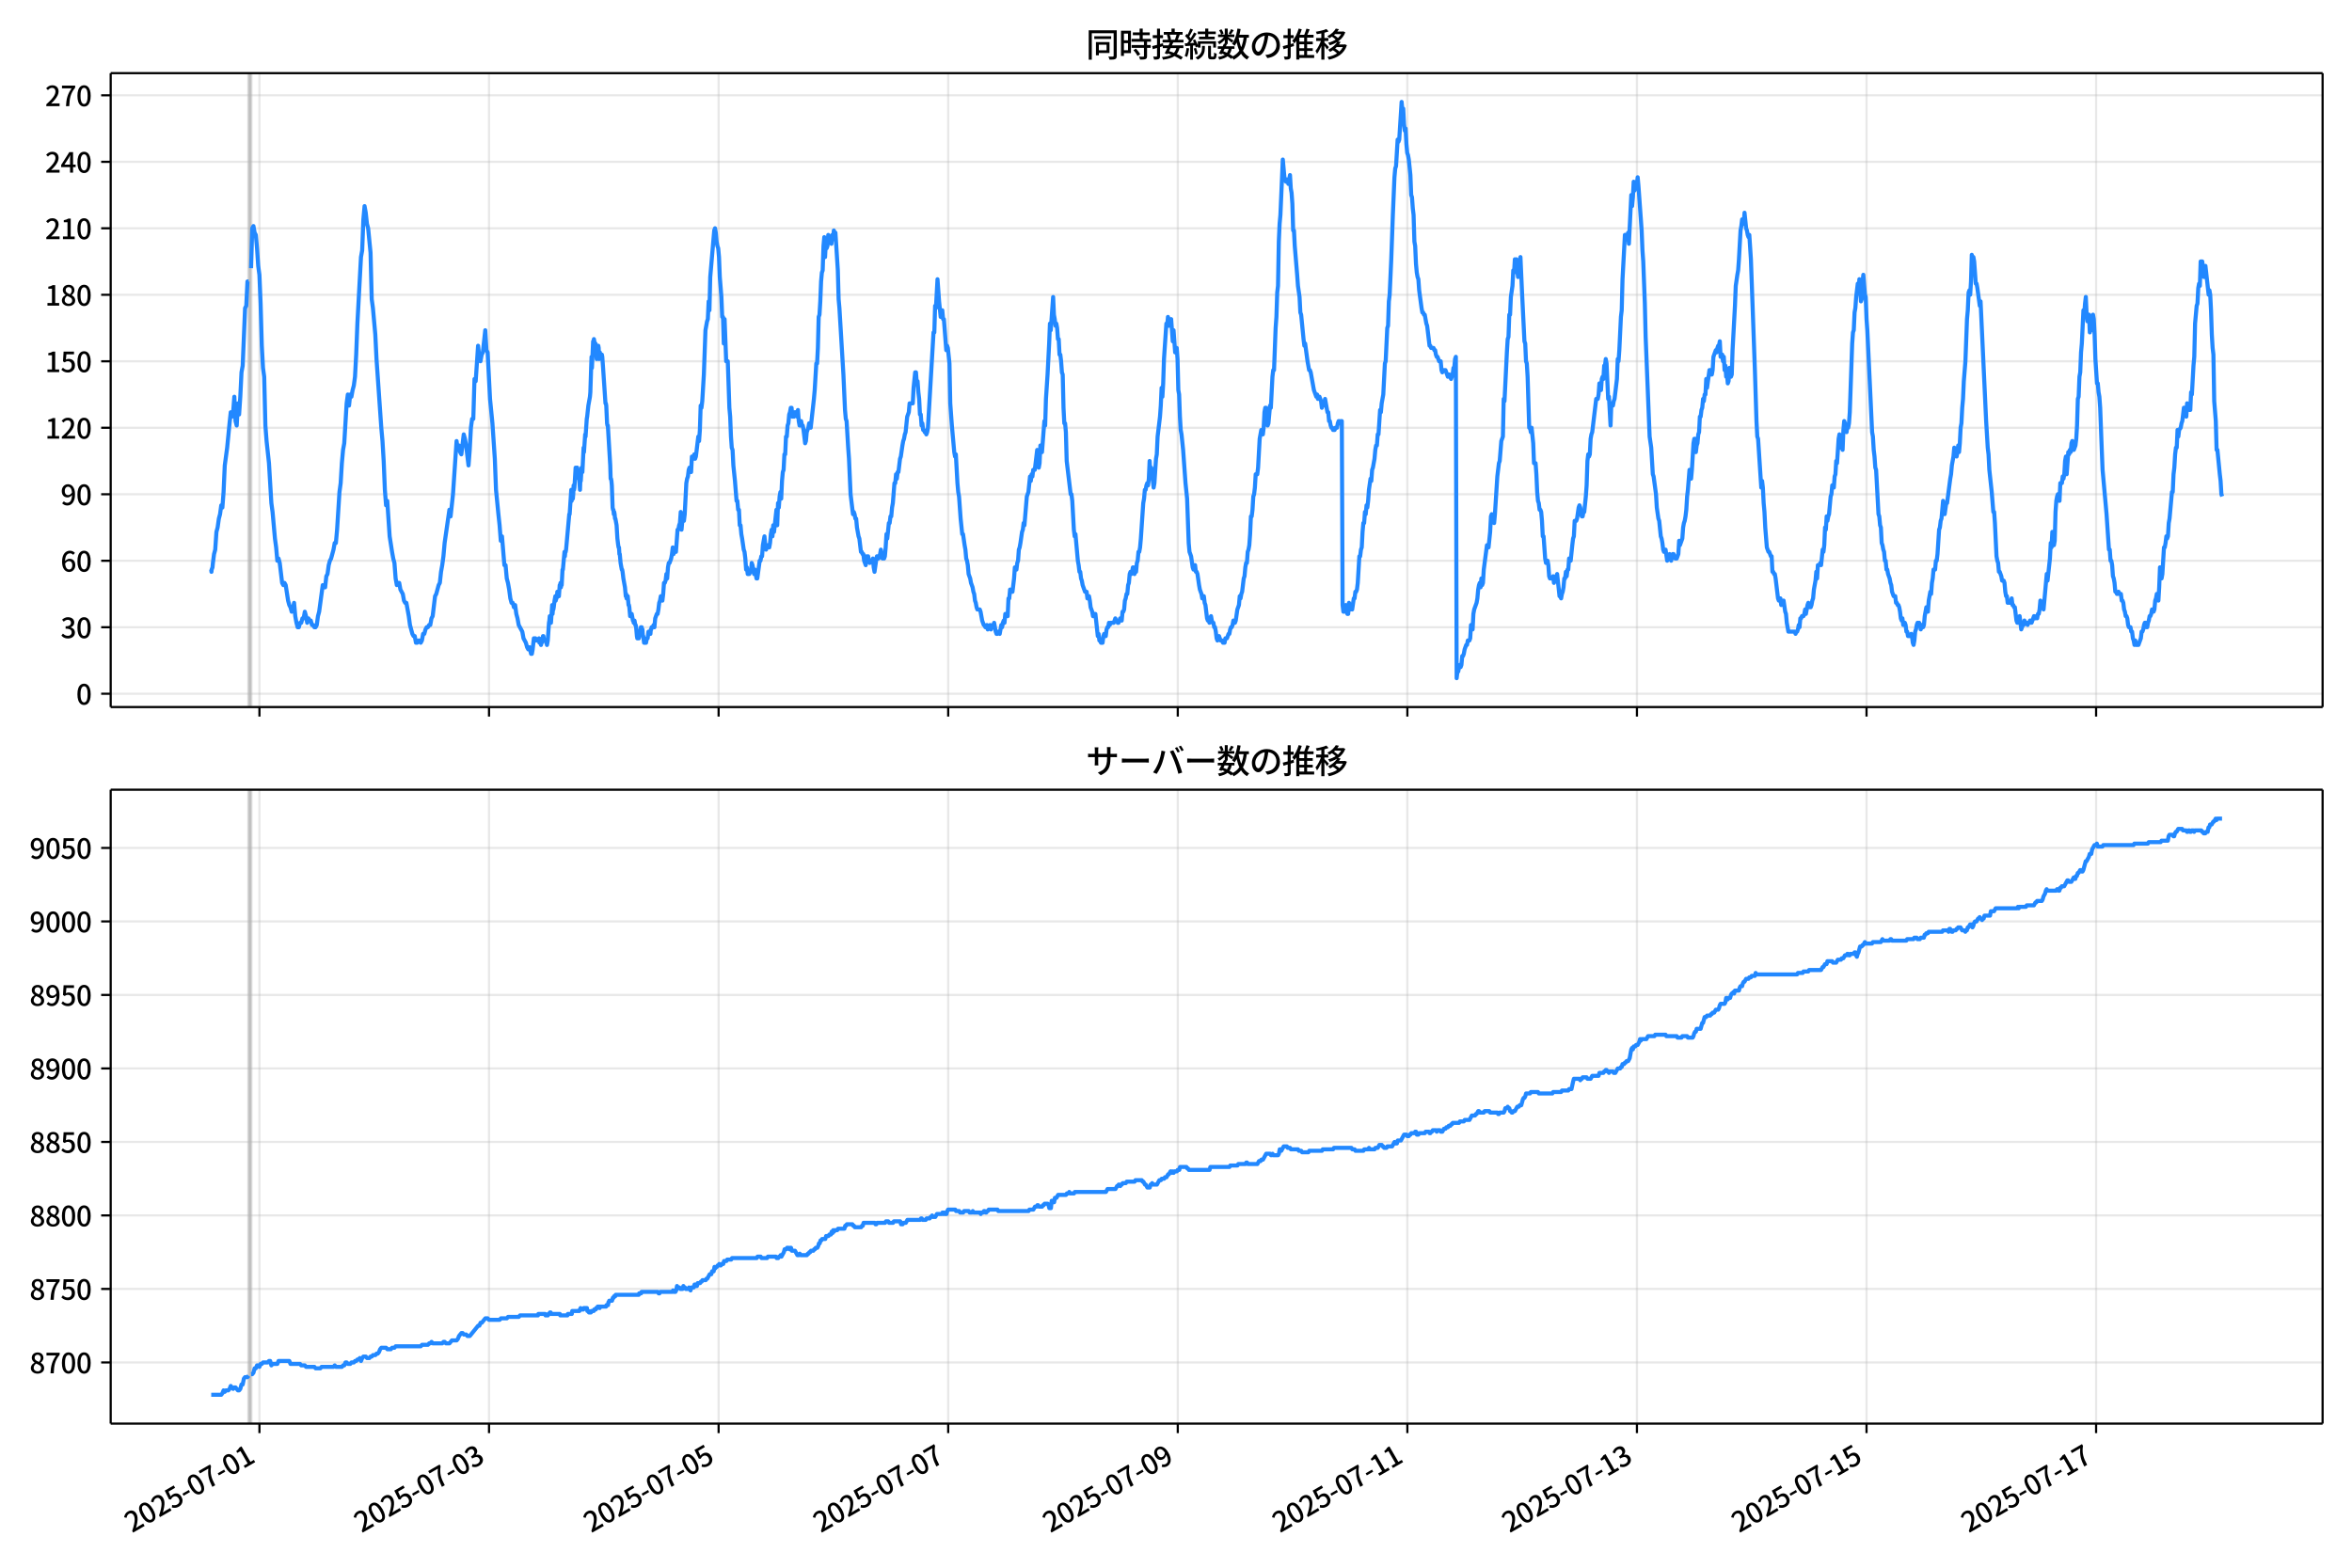 <!DOCTYPE svg  PUBLIC '-//W3C//DTD SVG 1.1//EN'  'http://www.w3.org/Graphics/SVG/1.1/DTD/svg11.dtd'>
<svg version="1.1" viewBox="0 0 864 576" xmlns="http://www.w3.org/2000/svg" xmlns:xlink="http://www.w3.org/1999/xlink">
 <defs>
  <style type="text/css">*{stroke-linejoin: round; stroke-linecap: butt}</style>
 </defs>
 <g id="aa">
  <g id="ab">
   <path d="m0 576h864v-576h-864z" fill="#fff"/>
  </g>
  <g id="ac">
   <g id="ad">
    <path d="m40.66 259.78h812.54v-232.9h-812.54z" fill="#fff"/>
   </g>
   <g id="ae">
    <path d="m91.353 259.78h.879v-232.9h-.879z" clip-path="url(#c)" fill="#808080" opacity=".3" stroke="#808080"/>
   </g>
   <g id="af">
    <g id="ag">
     <g id="ah">
      <path d="m95.306 259.78v-232.9" clip-path="url(#c)" fill="none" stroke="#b0b0b0" stroke-linecap="square" stroke-opacity=".3" stroke-width=".8"/>
     </g>
     <g id="ai">
      <defs>
       <path id="e" d="m0 0v3.5" stroke="#000" stroke-width=".8"/>
      </defs>
      <use x="95.306" y="259.778" stroke="#000000" stroke-width=".8" xlink:href="#e"/>
     </g>
    </g>
    <g id="aj">
     <g id="ak">
      <path d="m179.64 259.78v-232.9" clip-path="url(#c)" fill="none" stroke="#b0b0b0" stroke-linecap="square" stroke-opacity=".3" stroke-width=".8"/>
     </g>
     <g id="al">
      <use x="179.642" y="259.778" stroke="#000000" stroke-width=".8" xlink:href="#e"/>
     </g>
    </g>
    <g id="am">
     <g id="an">
      <path d="m263.98 259.78v-232.9" clip-path="url(#c)" fill="none" stroke="#b0b0b0" stroke-linecap="square" stroke-opacity=".3" stroke-width=".8"/>
     </g>
     <g id="ao">
      <use x="263.979" y="259.778" stroke="#000000" stroke-width=".8" xlink:href="#e"/>
     </g>
    </g>
    <g id="ap">
     <g id="aq">
      <path d="m348.32 259.78v-232.9" clip-path="url(#c)" fill="none" stroke="#b0b0b0" stroke-linecap="square" stroke-opacity=".3" stroke-width=".8"/>
     </g>
     <g id="ar">
      <use x="348.316" y="259.778" stroke="#000000" stroke-width=".8" xlink:href="#e"/>
     </g>
    </g>
    <g id="as">
     <g id="at">
      <path d="m432.65 259.78v-232.9" clip-path="url(#c)" fill="none" stroke="#b0b0b0" stroke-linecap="square" stroke-opacity=".3" stroke-width=".8"/>
     </g>
     <g id="au">
      <use x="432.652" y="259.778" stroke="#000000" stroke-width=".8" xlink:href="#e"/>
     </g>
    </g>
    <g id="av">
     <g id="aw">
      <path d="m516.99 259.78v-232.9" clip-path="url(#c)" fill="none" stroke="#b0b0b0" stroke-linecap="square" stroke-opacity=".3" stroke-width=".8"/>
     </g>
     <g id="ax">
      <use x="516.989" y="259.778" stroke="#000000" stroke-width=".8" xlink:href="#e"/>
     </g>
    </g>
    <g id="ay">
     <g id="az">
      <path d="m601.33 259.78v-232.9" clip-path="url(#c)" fill="none" stroke="#b0b0b0" stroke-linecap="square" stroke-opacity=".3" stroke-width=".8"/>
     </g>
     <g id="ba">
      <use x="601.325" y="259.778" stroke="#000000" stroke-width=".8" xlink:href="#e"/>
     </g>
    </g>
    <g id="bb">
     <g id="bc">
      <path d="m685.66 259.78v-232.9" clip-path="url(#c)" fill="none" stroke="#b0b0b0" stroke-linecap="square" stroke-opacity=".3" stroke-width=".8"/>
     </g>
     <g id="bd">
      <use x="685.662" y="259.778" stroke="#000000" stroke-width=".8" xlink:href="#e"/>
     </g>
    </g>
    <g id="be">
     <g id="bf">
      <path d="m770 259.78v-232.9" clip-path="url(#c)" fill="none" stroke="#b0b0b0" stroke-linecap="square" stroke-opacity=".3" stroke-width=".8"/>
     </g>
     <g id="bg">
      <use x="769.998" y="259.778" stroke="#000000" stroke-width=".8" xlink:href="#e"/>
     </g>
    </g>
   </g>
   <g id="bh">
    <g id="bi">
     <g id="bj">
      <path d="m40.66 254.89h812.54" clip-path="url(#c)" fill="none" stroke="#b0b0b0" stroke-linecap="square" stroke-opacity=".3" stroke-width=".8"/>
     </g>
     <g id="bk">
      <defs>
       <path id="f" d="m0 0h-3.5" stroke="#000" stroke-width=".8"/>
      </defs>
      <use x="40.66" y="254.892" stroke="#000000" stroke-width=".8" xlink:href="#f"/>
     </g>
     <g id="bl">
      <!-- 0 -->
      <g transform="translate(27.96 258.88) scale(.1 -.1)">
       <defs>
        <path id="a" transform="scale(.016)" d="m1830-90q-460 0-806 275-346 276-535 823-188 547-188 1366 0 820 188 1357 189 538 535 803 346 266 806 266 461 0 800-269 340-269 528-803 189-534 189-1354 0-819-189-1366-188-547-528-823-339-275-800-275zm0 589q237 0 422 185 186 186 288 599 103 413 103 1091 0 679-103 1082-102 403-288 582-185 180-422 180-236 0-422-180-186-179-292-582-105-403-105-1082 0-678 105-1091 106-413 292-599 186-185 422-185z"/>
       </defs>
       <use xlink:href="#a"/>
      </g>
     </g>
    </g>
    <g id="bm">
     <g id="bn">
      <path d="m40.66 230.46h812.54" clip-path="url(#c)" fill="none" stroke="#b0b0b0" stroke-linecap="square" stroke-opacity=".3" stroke-width=".8"/>
     </g>
     <g id="bo">
      <use x="40.66" y="230.462" stroke="#000000" stroke-width=".8" xlink:href="#f"/>
     </g>
     <g id="bp">
      <!-- 30 -->
      <g transform="translate(22.26 234.45) scale(.1 -.1)">
       <defs>
        <path id="m" transform="scale(.016)" d="m1715-90q-371 0-656 90t-503 240q-217 150-377 323l359 474q211-205 479-359 269-153 634-153 269 0 467 92 199 93 311 266t112 423q0 256-125 451t-429 300q-304 106-835 106v551q467 0 732 105 266 106 384 291 119 186 119 423 0 307-192 489-192 183-531 183-269 0-503-119-233-118-438-316l-384 460q282 256 614 413 333 157 737 157 422 0 748-144 327-144 512-413 186-269 186-659 0-403-221-685-221-281-592-422v-26q269-70 490-227t349-400 128-557q0-422-215-726-214-304-573-468-358-163-787-163z"/>
       </defs>
       <use xlink:href="#m"/>
       <use transform="translate(57)" xlink:href="#a"/>
      </g>
     </g>
    </g>
    <g id="bq">
     <g id="br">
      <path d="m40.66 206.03h812.54" clip-path="url(#c)" fill="none" stroke="#b0b0b0" stroke-linecap="square" stroke-opacity=".3" stroke-width=".8"/>
     </g>
     <g id="bs">
      <use x="40.66" y="206.032" stroke="#000000" stroke-width=".8" xlink:href="#f"/>
     </g>
     <g id="bt">
      <!-- 60 -->
      <g transform="translate(22.26 210.02) scale(.1 -.1)">
       <defs>
        <path id="w" transform="scale(.016)" d="m1971-90q-339 0-634 144-294 144-518 435-224 292-352 733-128 442-128 1044 0 678 147 1161 148 483 397 784 250 301 570 445t665 144q397 0 688-147 292-147 490-359l-403-448q-128 154-327 253-198 99-409 99-307 0-567-182-259-182-413-605-153-422-153-1145 0-608 115-1002t326-589q212-195 493-195 212 0 375 121 163 122 259 343t96 522q0 300-90 511-89 212-259 320-169 109-419 109-211 0-451-134t-458-461l-25 538q134 192 313 323t374 201q196 71 375 71 397 0 694-163 298-163 467-490 170-326 170-825 0-468-195-817-195-348-512-544-317-195-701-195z"/>
       </defs>
       <use xlink:href="#w"/>
       <use transform="translate(57)" xlink:href="#a"/>
      </g>
     </g>
    </g>
    <g id="bu">
     <g id="bv">
      <path d="m40.66 181.6h812.54" clip-path="url(#c)" fill="none" stroke="#b0b0b0" stroke-linecap="square" stroke-opacity=".3" stroke-width=".8"/>
     </g>
     <g id="bw">
      <use x="40.66" y="181.602" stroke="#000000" stroke-width=".8" xlink:href="#f"/>
     </g>
     <g id="bx">
      <!-- 90 -->
      <g transform="translate(22.26 185.59) scale(.1 -.1)">
       <defs>
        <path id="l" transform="scale(.016)" d="m1562-90q-410 0-708 150-297 151-502 356l403 461q141-160 346-256t422-96q224 0 425 102 202 103 352 333 151 230 237 614 87 384 87 941 0 589-115 970t-323 563-496 182q-205 0-372-118-166-118-262-336t-96-525q0-301 86-512 87-211 259-323 173-112 417-112 224 0 460 141 237 141 448 461l32-544q-134-180-313-314t-371-208-384-74q-391 0-689 166-297 167-467 496-169 330-169 823 0 467 195 816t515 541 698 192q339 0 636-138 298-137 519-419 221-281 349-710t128-1018q0-691-141-1187t-391-807q-249-310-563-461-313-150-652-150z"/>
       </defs>
       <use xlink:href="#l"/>
       <use transform="translate(57)" xlink:href="#a"/>
      </g>
     </g>
    </g>
    <g id="by">
     <g id="bz">
      <path d="m40.66 157.17h812.54" clip-path="url(#c)" fill="none" stroke="#b0b0b0" stroke-linecap="square" stroke-opacity=".3" stroke-width=".8"/>
     </g>
     <g id="ca">
      <use x="40.66" y="157.172" stroke="#000000" stroke-width=".8" xlink:href="#f"/>
     </g>
     <g id="cb">
      <!-- 120 -->
      <g transform="translate(16.56 161.16) scale(.1 -.1)">
       <defs>
        <path id="j" transform="scale(.016)" d="m544 0v608h1037v3277h-845v467q333 58 579 147 247 90 451 218h557v-4109h915v-608h-2694z"/>
        <path id="b" transform="scale(.016)" d="m282 0v429q697 621 1164 1136 468 515 701 956 234 442 234 826 0 256-87 451-86 196-262 301-176 106-445 106-275 0-506-151-230-150-422-368l-416 410q301 333 637 518 336 186 803 186 429 0 749-176t496-493 176-745q0-455-224-919t-615-935q-390-470-889-950 186 20 394 36t374 16h1184v-634h-3046z"/>
       </defs>
       <use xlink:href="#j"/>
       <use transform="translate(57)" xlink:href="#b"/>
       <use transform="translate(114)" xlink:href="#a"/>
      </g>
     </g>
    </g>
    <g id="cc">
     <g id="cd">
      <path d="m40.66 132.74h812.54" clip-path="url(#c)" fill="none" stroke="#b0b0b0" stroke-linecap="square" stroke-opacity=".3" stroke-width=".8"/>
     </g>
     <g id="ce">
      <use x="40.66" y="132.743" stroke="#000000" stroke-width=".8" xlink:href="#f"/>
     </g>
     <g id="cf">
      <!-- 150 -->
      <g transform="translate(16.56 136.73) scale(.1 -.1)">
       <defs>
        <path id="h" transform="scale(.016)" d="m1715-90q-365 0-653 90t-506 237q-217 147-383 307l352 480q134-134 294-246t361-183q202-70 452-70 262 0 473 118 212 119 333 346 122 227 122 541 0 460-247 716-246 256-649 256-224 0-384-64t-365-198l-365 237 141 2240h2387v-627h-1747l-109-1204q154 77 307 118 154 42 340 42 397 0 723-160t518-490q192-329 192-847 0-519-224-887t-586-560q-361-192-777-192z"/>
       </defs>
       <use xlink:href="#j"/>
       <use transform="translate(57)" xlink:href="#h"/>
       <use transform="translate(114)" xlink:href="#a"/>
      </g>
     </g>
    </g>
    <g id="cg">
     <g id="ch">
      <path d="m40.66 108.31h812.54" clip-path="url(#c)" fill="none" stroke="#b0b0b0" stroke-linecap="square" stroke-opacity=".3" stroke-width=".8"/>
     </g>
     <g id="ci">
      <use x="40.66" y="108.313" stroke="#000000" stroke-width=".8" xlink:href="#f"/>
     </g>
     <g id="cj">
      <!-- 180 -->
      <g transform="translate(16.56 112.3) scale(.1 -.1)">
       <defs>
        <path id="k" transform="scale(.016)" d="m1830-90q-441 0-787 163-345 164-547 448-202 285-202 650 0 314 122 557t314 419 403 291v32q-256 186-442 458-185 272-185 643 0 365 176 640t480 425q304 151 694 151 410 0 704-160t457-439q164-278 164-649 0-237-96-448t-234-381q-137-169-291-278v-32q218-115 397-285 179-169 288-406t109-557q0-346-189-628-189-281-532-448-342-166-803-166zm314 2708q205 198 310 419 106 221 106 464 0 211-83 384t-247 272q-163 99-393 99-288 0-480-183-192-182-192-502 0-256 134-429 135-172 359-294t486-230zm-294-2170q236 0 418 89 183 90 285 253 103 164 103 388 0 211-90 367-89 157-246 272-157 116-368 215t-454 195q-244-173-398-426-153-252-153-553 0-237 118-416 119-179 324-282 205-102 461-102z"/>
       </defs>
       <use xlink:href="#j"/>
       <use transform="translate(57)" xlink:href="#k"/>
       <use transform="translate(114)" xlink:href="#a"/>
      </g>
     </g>
    </g>
    <g id="ck">
     <g id="cl">
      <path d="m40.66 83.883h812.54" clip-path="url(#c)" fill="none" stroke="#b0b0b0" stroke-linecap="square" stroke-opacity=".3" stroke-width=".8"/>
     </g>
     <g id="cm">
      <use x="40.66" y="83.883" stroke="#000000" stroke-width=".8" xlink:href="#f"/>
     </g>
     <g id="cn">
      <!-- 210 -->
      <g transform="translate(16.56 87.868) scale(.1 -.1)">
       <use xlink:href="#b"/>
       <use transform="translate(57)" xlink:href="#j"/>
       <use transform="translate(114)" xlink:href="#a"/>
      </g>
     </g>
    </g>
    <g id="co">
     <g id="cp">
      <path d="m40.66 59.453h812.54" clip-path="url(#c)" fill="none" stroke="#b0b0b0" stroke-linecap="square" stroke-opacity=".3" stroke-width=".8"/>
     </g>
     <g id="cq">
      <use x="40.66" y="59.453" stroke="#000000" stroke-width=".8" xlink:href="#f"/>
     </g>
     <g id="cr">
      <!-- 240 -->
      <g transform="translate(16.56 63.438) scale(.1 -.1)">
       <defs>
        <path id="x" transform="scale(.016)" d="m2170 0v3072q0 192 12 457 13 266 20 458h-26q-90-179-183-365-92-185-195-364l-921-1415h2579v-576h-3328v493l1875 2957h858v-4717h-691z"/>
       </defs>
       <use xlink:href="#b"/>
       <use transform="translate(57)" xlink:href="#x"/>
       <use transform="translate(114)" xlink:href="#a"/>
      </g>
     </g>
    </g>
    <g id="cs">
     <g id="ct">
      <path d="m40.66 35.023h812.54" clip-path="url(#c)" fill="none" stroke="#b0b0b0" stroke-linecap="square" stroke-opacity=".3" stroke-width=".8"/>
     </g>
     <g id="cu">
      <use x="40.66" y="35.023" stroke="#000000" stroke-width=".8" xlink:href="#f"/>
     </g>
     <g id="cv">
      <!-- 270 -->
      <g transform="translate(16.56 39.008) scale(.1 -.1)">
       <defs>
        <path id="i" transform="scale(.016)" d="m1235 0q32 646 109 1187t224 1024 384 941 576 938h-2208v627h3027v-455q-409-512-665-989-256-476-397-969t-205-1053-90-1251h-755z"/>
       </defs>
       <use xlink:href="#b"/>
       <use transform="translate(57)" xlink:href="#i"/>
       <use transform="translate(114)" xlink:href="#a"/>
      </g>
     </g>
    </g>
   </g>
   <g id="cw">
    <path d="m77.594 209.29.083.814.074-.814.305-.814.155-1.629.414-3.257.438-1.629.441-6.515.438-1.629.455-3.257.437-1.629.44-3.257.414.814.439-5.7.439-9.772.879-6.515.879-8.958.439-4.072.439 1.629.439-1.629.439-5.7.439 8.958.439 1.629.439-8.143.439 4.072.439-6.515.439-8.958.439-2.443.879-21.173.439-.814.439-8.958h.439m.879-4.886.439-14.658.439-.814.439 2.443.439.814.439 4.886.439 6.515.439 3.257.439 10.586.439 15.472.439 8.143.439 3.257.439 17.915.439 5.7.879 8.143.879 14.658.439 3.257.879 9.772.439 3.257.439 4.886.439-.814.439 1.629.879 7.329.439.814.439-.814.439.814.879 5.7.439 1.629.439.814.439 1.629.439-.814.439-2.443.439 4.886.439 2.443.439 1.629h.439l.439-1.629h.439l.439-1.629h.439l.439-2.443.439 1.629.439 2.443.439-1.629.439.814h.439l.439 1.629h.439l.439.814h.439l.439-.814.439-3.257.439-1.629 1.318-9.772.439.814h.439l.439-4.072.439-.814.439-3.257.439-1.629.439-.814.879-3.257.439-2.443h.439l.439-4.886.879-13.844.439-3.257.439-7.329.439-4.886.439-2.443.879-14.658.439-3.257.439 4.072.439-4.072.439.814.439-2.443.439-1.629.439-3.257.439-8.143.439-11.401 1.318-24.43.439-2.443.439-11.401.439-4.886.439 2.443.439 4.072.439 1.629.879 8.958.439 17.101.439 3.257.879 9.772.439 8.958 1.757 25.244.439 4.886.439 7.329.439 10.586.439 5.7.439-1.629.879 13.029.879 5.7.439 2.443.439 1.629.439 5.7.439 2.443.439-.814h.439l.439 2.443.879 1.629.439 2.443.439.814h.439l.879 4.886.439 3.257.879 3.257.439.814h.439l.439 2.443h.439l.439-.814h.439l.439.814.439-.814.439-2.443h.439l.439-1.629.439-.814h.439l.439-.814h.439l.439-2.443.439-.814.879-7.329.439-.814.879-3.257.439-.814.439-4.072.439-2.443.439-3.257.439-4.886 1.757-12.215.439 2.443.879-8.143 1.318-19.544.439 3.257.439-1.629.439 2.443.439.814.879-7.329.439 1.629.439 2.443.879 7.329.439-5.7.439-8.143.439-3.257h.439l.439-14.658.439.814.879-13.029.439 4.072.439 1.629.439-2.443.439-.814.879-8.143.439 7.329.439.814.879 17.101.879 8.958.879 13.029.439 11.401.879 8.958.439 4.072.439 5.7.439-1.629.879 10.586h.439l.439 4.886.439 1.629.439 2.443.439 3.257.439 1.629h.439l.439 1.629.439-.814.439 3.257.439 1.629.439 2.443 1.318 2.443.439 2.443.879 1.629.439 1.629.439.814.439-.814.586 2.443h.293l.293-1.629.439-4.072h.293l.146.814.146-.814.146.814h1.025l.146-.814.146 1.629h.146l.146-.814.293 1.629.146-.814h.146l.146-1.629.146.814.146-1.629h.146l.293 1.629h.586l.146.814h.146l.146.814.293-1.629.439-6.515.146-.814.146-1.629h.293l.146 2.443.439-6.515.146 3.257.146-1.629h.146l.146-.814.293-2.443.293-1.629.146 1.629.146-.814h.146l.146-.814.146-1.629h.293l.146 1.629h.146l.293-4.072h.146l.146-.814.146 1.629.146-1.629.146.814.293-5.7h.146l.586-6.515.146 1.629.146-1.629h.146l.146-.814 1.171-13.029h.146l.586-8.958.146 4.072.146-2.443h.146l.146 1.629.146-1.629.146-3.257.146 1.629.146-.814.439-7.329.293 1.629.146-1.629h.146l.146.814.146 2.443h.146l.146.814h.146l.293 4.072.146-4.072.146.814.293-4.886.293 1.629.439-8.958.146 1.629.439-6.515.146.814.439-6.515.146-.814.439-4.072.586-3.257.146-1.629.293-8.958.146-4.072.146 4.072.439-9.772.146.814.146-1.629.439 2.443.146-.814.439 5.7.146-4.886.293 2.443.146-2.443.146.814.146 4.072.293-2.443.146.814h.586l.146.814.293 4.072.879 13.029h.146l.146.814.293 6.515.146.814h.146l.879 14.658.146 4.886h.146l.146.814.146 1.629.293 8.143.146.814h.146l.146 1.629.146-.814.146.814.146 1.629h.146l.439 2.443.293 4.886.293 2.443.146.814h.146l.146 2.443h.146l.293 3.257.439 2.443h.146l.146.814.293 2.443.586 3.257.293 3.257.146-.814.146 1.629.146-.814h.293l.293 3.257h.146l.146.814.293 3.257h.293l.146-.814h.146l.439 2.443h.146l.146.814.146-.814h.146l.293 1.629h.146l.146.814.293 3.257.146.814h.293l.146-.814.146.814.293-2.443h.146l.293-1.629.146.814.146-.814.146.814h.146l.146 2.443h.146l.293 2.443h.732l.293-1.629h.293l.293-2.443h.293l.146.814h.293l.146-1.629h.146l.146-.814h.439l.293-.814.293.814.293-3.257.586-1.629h.293l.293-1.629.293-2.443.293-.814.293-1.629.586 1.629.293-2.443.293-4.072h.293l.293-.814.293-2.443.293 1.629.293-4.072.293-1.629h.293l.586-1.629.293-1.629.293-2.443.293 2.443.293-1.629.293.814h.293l.586-8.143h.293l.293-1.629.293-.814.293-4.072.293 6.515.293-3.257h.586l.293-2.443.586-11.401.293-1.629.293-.814.293-2.443.293-.814.586 1.629.293-5.7.293.814h.293l.293-1.629.293 1.629.293-.814.879-7.329.293 1.629.293-4.072.293-8.958.293.814.293-2.443.586-9.772.586-16.287.586-3.257.293-.814.293-6.515.293 3.257.293-12.215 1.464-17.101.293-.814.293 1.629.293 3.257.293 1.629.293.814.293 3.257.293 7.329.586 7.329.293 7.329h.293l.293 9.772.293-8.958.586 15.472h.586l.586 17.101.293 3.257.293 7.329.293 4.072.293.814.293 5.7.586 5.7.586 7.329h.293l.293 3.257h.293l.293 5.7h.293l.293 3.257.293 1.629.586 4.072.293.814.293 2.443.293 4.072.293-.814.293 2.443h.586l.293-.814h.293l.293-3.257.293.814.586 3.257.293-1.629.586 3.257h.293l.879-6.515h.293l.293-1.629h.293l.293-4.072.586-3.257.293 3.257.293 1.629.586-1.629h.293l.293.814.293-1.629.293-3.257.293-1.629.293 2.443.293-4.072.293 2.443.879-8.143.293 5.7.293-8.143.293 1.629.293-4.072.293-1.629.293 2.443.293-6.515.293-3.257.293-.814.293-5.7h.293l.293-6.515h.293l.293-4.072.293-.814.293-3.257.293-.814.293-1.629h.293l.293 3.257.293-1.629.293 1.629.293-1.629h.586l.293 1.629.293-2.443.293 4.072.293 1.629h.293l.293-1.629.293 1.629h.293l.293 1.629.586 4.886.293-.814.293-3.257.586-1.629.293-1.629.586 1.629 1.171-10.586.293-3.257.586-9.772h.293l.293-5.7.293-11.401.293-.814.293-4.886.293-7.329.293-3.257.293-.814.293-8.958.293-3.257.293 7.329.293-5.7.293 2.443.293-.814.293-4.072.293 2.443.586-1.629.293 2.443.293-3.257.293 1.629.293-3.257.293.814h.293l.879 13.844.293 10.586.293 3.257 1.464 24.43.586 13.029.293 3.257.293.814.586 9.772.293 4.072.586 13.029.879 7.329.293-.814.293.814.293 1.629h.293l.293 3.257.586 3.257.293.814.586 4.886h.293l.293.814h.293l.293 2.443.586 1.629.293-3.257.293.814.293-.814.293 1.629.293.814.293-.814h.586l.293-.814.293 3.257.293 1.629.586-4.072.293-1.629h.293l.293.814.586-1.629.293-1.629.586 3.257.293-1.629.293 1.629.293-.814.293-3.257.293-4.886.293 1.629.586-5.7h.293l.293-2.443h.293l.293-3.257.293-1.629.586-7.329h.293l.293-3.257.293 1.629.293-2.443h.293l.586-4.886.293-.814.586-4.072.293-1.629.293-.814.293-1.629.293-.814.586-5.7.586-1.629.293-3.257h1.171l.293-5.7.586-5.7h.293l.293 4.072.293-.814.293 4.072.293 2.443.293 5.7h.293l.293 4.072.293-.814.293 2.443h.293l.293.814h.293l.293.814.293-.814.293-1.629 2.05-35.016h.293l.293-9.772.293.814.586-10.586.586 8.143.586 5.7.293-.814.293-1.629.293 3.257h.293l.879 11.401.293-1.629.293.814.586 5.7.293 14.658.586 8.143.879 9.772.293 1.629.293-.814.586 10.586.293 3.257.293 1.629.586 8.143.586 5.7h.293l.586 4.072.293 1.629.293 3.257.293.814.293 1.629.293 3.257.586 1.629.293 1.629.586 1.629.293 1.629.293.814.293 2.443.293.814.293 1.629.293.814h.879l.293.814.586 3.257.586 1.629h.293l.293.814h.293l.293-.814.293 1.629.293-.814h.293l.293-.814.293 1.629.586-1.629.293.814.293-1.629.586 3.257.293.814h.293l.293-.814h.293l.293.814.586-3.257.293.814.293-1.629.293-.814.293.814.293-3.257.293.814h.586l.293-6.515h.293l.293-3.257.293.814h.586l.586-4.886.293-4.072h.293l.293.814.293-2.443.293-.814.293-4.072.293-.814.293-1.629.586-4.072.293-.814.293-2.443.293.814.879-10.586.586-1.629.586-5.7.293 1.629.293-2.443.293.814.293-2.443h.586l.879-7.329.293 2.443.293 4.072.293-1.629.293-6.515.293 2.443h.293l.879-11.401.293 1.629.293-9.772.586-8.958.586-11.401.293-7.329.293 2.443.879-12.215.293 6.515.293 1.629.293 2.443.293-.814.293 1.629.293 4.072h.293l.293 5.7h.293l.293 2.443.293 4.072.293.814.293 12.215.293 5.7h.293l.293 3.257.293 10.586 1.464 12.215h.293l.293 2.443.586 10.586.293 2.443.293-.814.879 9.772.293 1.629.293 2.443h.293l.293 2.443.293.814.293 1.629.879 2.443h.586l.293 2.443.293-.814h.293l.293 1.629.293 2.443.586 1.629.293 1.629h.293l.293-.814h.293l.879 8.143.293-.814.293 2.443h.293l.293.814h.586l.293-2.443.293-.814.293.814h.293l.293-2.443.293-.814h.293l.293-1.629.293.814.293-.814h1.171l.586-1.629.293.814h.293l.293.814h.293l.586-1.629h.293l.293.814.293-3.257h.293l.293-.814.293-3.257.293-.814.293-1.629h.293l.293-3.257.293-.814.293-3.257.293-.814.293.814.293-.814.293-1.629h.293l.293 2.443.293-1.629.293.814.293-3.257.293-.814.293-3.257h.293l.293-1.629.293-3.257.879-13.029.293-1.629.293-3.257h.293l.293-1.629.293-.814.293.814.293-2.443.293-6.515.293 4.886.293-2.443.293 1.629.586 5.7.293-1.629.586-8.958.293-1.629.293-6.515.879-7.329.293-4.072.293-6.515.293 3.257.293-4.886.293-8.958.879-13.029.293.814.293-3.257.293 3.257.293-2.443.293.814.293-.814.586 8.143.293-4.072.586 8.143.293-1.629h.293l.293 4.072.293 11.401.293 1.629.293 8.143.293 4.886.293 1.629.586 5.7.879 12.215.586 5.7.586 16.287.293 3.257.586 1.629.586 4.072.293.814h.293l.293-1.629.293 2.443h.293l.293.814.586 4.072.293 1.629.586 1.629.293 1.629h.293l.293-.814.293 2.443.293.814.586 4.886.293.814.293-.814.293 1.629.293-1.629.293-.814.293 1.629.293.814h.293l.293 1.629h.293l.293 1.629.293 2.443.293.814.586-1.629.586 1.629h.586l.293.814h.586l.293-1.629h.586l.586-1.629h.293l.293-1.629.293-.814h.293l.293-.814.293-1.629h.293l.293.814.293-.814.586-4.072.586-1.629.293-3.257.293.814.293-1.629.293-.814.586-4.886.293-.814.293-3.257.293-1.629h.293l.293-4.072.293-.814.293-1.629.293-4.072.293-6.515h.293l.293-2.443.293-4.886.293-.814.293-2.443.293-4.886h.586l.293-2.443.586-10.586.586-3.257h.293l.293 1.629.293-2.443.293-5.7.293-1.629h.293l.293 4.072.293 2.443.293-.814.586-6.515.293.814.586-11.401.293-2.443h.293l.586-15.472.293-4.072.293-8.958.293-2.443.293-16.287.293-6.515.293-3.257.879-20.358.586 6.515.586 1.629.293-.814h.293l.293 1.629.586-3.257.293 4.886.293 1.629.293 4.072.293 9.772h.293l.293 5.7.879 10.586.293 4.072.586 4.072.293 5.7.293.814.879 8.958.293 2.443.293-.814.879 6.515.586 3.257h.293l.293.814 1.171 6.515.879 2.443.293-.814.293 1.629.293-.814h.293l.586 1.629.293 2.443.293-1.629.293.814.293-.814.293-1.629.879 4.886h.293l.293 3.257h.293l.293 1.629.293.814h.293l.293.814h.586l.293-.814h.586l.293-1.629.293-.814h.293l.293.814.293-.814h.293l.293 67.589.293 2.443h.293l.293-1.629.293-.814.293 2.443.293.814h.293l.293-4.072.293.814.293 1.629.293-.814.293.814.586-4.072h.293l.293-2.443h.293l.293-.814.293-2.443.586-9.772h.293l.293-2.443.293-.814.293-5.7.293-3.257h.293l.293-4.072.293.814.293-3.257.293.814.293-2.443.293-4.072.586-4.072.293.814.293-4.072.293-.814.586-3.257.293-3.257.293-1.629h.293l.293-4.072h.293l.586-8.958.293.814.293-3.257.586-3.257.586-11.401.293-.814.586-12.215.293-.814.293-8.958.293-2.443.586-13.029.586-16.287.586-13.844.293-3.257.293-.814.586-9.772.293.814.293-.814.879-13.844.293 3.257.293-.814.293 5.7.293 2.443.293-.814.293 5.7.293 3.257.293.814.293 1.629.586 5.7.293 7.329.293.814.293 4.072.293 2.443.293 9.772.293 1.629.293 6.515.293 3.257.293 1.629.293.814.293 4.072.879 6.515.293 1.629h.293l.293.814h.293l.586 3.257.293.814.879 7.329h.293l.293.814h.879l.293.814h.293l.293 1.629.293.814h.293l.586 1.629h.586l.293 3.257.293.814.293-.814h.879l.879 2.443.293-.814h.293l.586 1.629.586-1.629.293-2.443h.293l.293-3.257.293-.814.293 118.08.293-2.443h.293l.293-1.629.293-.814.293.814.293-.814.293-3.257h.293l.293-.814.293-1.629.586-1.629h.293l.293-1.629h.586l.293-.814.293-4.886h.293l.293 1.629.293-5.7.293-1.629.879-2.443.293-1.629.293-3.257.293-1.629.293-.814.293 1.629.293-3.257.293 2.443.293-.814.293-4.886 1.171-8.958h.293l.293.814.586-5.7.293-5.7.293-.814.293 2.443.293-.814.293 1.629.293-3.257.879-13.844.586-4.886.293-.814.586-7.329.586-1.629.293-13.844.293.814.879-17.915.293-4.886.293-.814.293-8.143h.293l.293-6.515.586-4.072.293-5.7.293.814.293-4.886.293.814.293-.814.293 4.072.293 2.443.293-4.072h.293l.293-3.257.586 13.029.879 17.915.293.814.293 6.515.293.814.293 4.886.586 18.73h.293l.293 1.629.293-1.629.586 5.7.293 7.329h.586l.293 4.072.293 6.515.293 3.257.293.814.293 2.443h.293l.293.814.293 3.257.293 5.7h.293l.586 8.143.293 1.629h.293l.293-.814.293 1.629.293 4.072.293.814h.879l.293-.814.293 2.443.293-.814h.293l.293-1.629.293-.814.879 8.143h.293l.293.814.293-1.629.293-.814.293-1.629.293-3.257h.293l.293-2.443.293 1.629.293-2.443h.293l.293-4.072.293.814h.293l.586-5.7.293-2.443.293-.814.293-5.7h.586l.293-.814.586-4.072.293-.814.293.814.293 2.443.293.814h.293l.293-1.629h.293l.586-5.7.293-4.072.293-8.958.293-2.443.293.814.293-.814.293-5.7.293-1.629.293-.814 1.464-12.215h.586l.293-1.629.293-4.072.293 1.629.293.814.293-4.072.293-.814.293.814.293-4.886h.293l.293-2.443.293 1.629.586 13.029.293-.814.586 10.586.293-8.143.293.814h.293l.293-1.629.293-.814.879-7.329.293-7.329.293.814.293-4.072.586-12.215.293-2.443.293-11.401.879-16.287h.293l.293 1.629.293-.814.293-1.629.293 4.072.879-17.915.293 4.072.293-3.257.293-5.7.293 3.257.879-2.443.293-2.443.293 3.257.586 8.143.586 8.143.293 7.329.293 4.072.586 15.472.293 12.215 1.464 36.645.586 4.072.586 9.772.293.814.879 6.515.293 4.886.586 4.072.293.814.586 5.7.293.814.293 1.629.293 2.443.293.814h.293l.293-.814.586 4.072.879-2.443.293 1.629.293.814.293-1.629.293-.814h.293l.586 1.629h.586l.586-1.629.293-4.886.293 1.629.879-2.443.293-4.072.293-1.629.293-.814.293-1.629.293-2.443.293-4.886.293-2.443.586-7.329.293 2.443.293.814.293-3.257.586-9.772.293-1.629h.293l.293 4.886.293-2.443.293-.814.293-3.257.293-.814.293-5.7h.293l.293-2.443.293-.814.293-3.257.293.814.293-2.443h.293l.293-5.7.293 3.257.879-6.515h.293l.293 1.629h.293l.293-1.629.293-4.886.879-2.443.293.814.293-1.629.293-.814h.293l.293-1.629.293 5.7.293-.814h.293l.293 2.443.293-1.629.293 4.886.293-1.629.293 4.072.293-.814.293 3.257.293-.814.293-4.886.293 3.257h.293l.293-.814.293-8.958.879-16.287.293-7.329.586-4.072.293-1.629.293-4.072.586-10.586.293-1.629.293-2.443h.293l.293 1.629.293-4.072.586 5.7.293.814.293 1.629.293.814.293-.814.586 8.958 1.464 40.716.586 18.73.293 5.7.293.814 1.171 17.915.293-2.443.293 2.443.293 5.7.293 3.257.293 5.7.586 7.329.586 1.629h.293l.586 1.629h.293l.293 5.7h.293l.293.814h.293l.293 1.629.879 7.329.293.814.293-.814h.293l.293 2.443.293-.814h.293l.293-.814.586 4.072.293.814.293 3.257.586 3.257h2.343l.293.814.293-.814h.293l.293-.814.293-1.629.293.814.293-3.257h.293l.293-.814h.586l.293-.814.293-1.629.293 1.629.586-3.257.293-.814.586 1.629h.293l.293-.814.293-1.629.293-.814.293-3.257.586-3.257.293-3.257.293 2.443.293-4.886h.586l.293-.814.293.814.586-5.7.293.814.293-2.443.293-6.515.293.814.293-4.886.293 1.629.293-1.629.293-.814.586-6.515.293-.814.293-3.257.293.814h.293l.293-4.072.293-.814.293-4.886.293.814.586-8.958.293-1.629.293 4.886.293-1.629.293.814.293 1.629.293-7.329.293-3.257.293.814.293 2.443.293.814.293-2.443.293.814.293-1.629.293-4.072.879-25.244.293-4.072.293-.814.293-6.515.293-1.629.293-4.072.586-4.886.293 3.257.293-4.886.586 8.143.293-.814.293-6.515.293-2.443.586 7.329.293.814.293 8.143.293 4.072 1.757 37.459.293 1.629.293 4.886.293 2.443.293 4.072.293.814.879 16.287.293.814.293 3.257.293.814.293 5.7.293.814.293 1.629.293.814.293 3.257h.293l.293 3.257h.293l.293 1.629.586 1.629.293 1.629.293.814.293 2.443.586 1.629h.586l.293 2.443h.293l.293.814h.293l.293.814.293 1.629.293 2.443.293.814.293-.814.293 2.443.293-.814h.293l.293.814.293 2.443h.293l.293 1.629h.879l.293-.814.293.814.293 2.443.293.814.293-1.629.293-3.257.293-.814.293-1.629.293-.814.293.814.293-.814.293.814.293 1.629.293-1.629h.293l.293.814.293-.814.293-3.257.586-3.257.293 1.629h.293l.293-4.072.586-3.257.293.814.293-4.072.293-1.629.293-3.257h.586l.293-3.257h.293l.293-2.443.586-8.958.293-.814.293-2.443.293-.814.586-6.515.293 3.257.293 1.629.586-4.072h.293l1.171-8.958.293-1.629.293-3.257.586-3.257.293-3.257.293.814.293 1.629.293.814.293-1.629.293-2.443.293 2.443.293-3.257.293-5.7.293-1.629.293-5.7.293-3.257.293-6.515.586-7.329.586-15.472.293-3.257.293-6.515.293-.814.293 1.629.293-4.886.293-9.772.293 2.443.293-1.629.293 1.629.586 8.143h.293l.293 1.629.879 6.515.293-1.629 2.05 43.974.586 9.772.293 2.443.293 5.7.879 8.143.586 7.329h.293l.293 4.072.586 12.215.293 1.629.293.814.293 3.257h.293l.586 1.629.293 1.629h.586l.293.814.293 3.257.293 1.629h.293l.293 2.443.293-.814.293.814h.586l.293-1.629.293 2.443h.293l.293.814h.293l.586 4.886.293.814h.293l.293-1.629.293-.814.586 4.886.586-1.629h.293l.293-1.629.293.814h.586l.293.814.293-.814h.293l.293-.814.293.814h.293l.879-2.443.293.814h.293l.293-.814.293.814.293-1.629h.293l.293-1.629.293-3.257 1.171 3.257 1.171-13.029.293 2.443.879-8.143.293-5.7.293 1.629.293-5.7.293 1.629.293 3.257.293-1.629.293-10.586.293-4.072.293-1.629.293-.814h.293l.293 2.443.293-6.515h.586l.293-2.443.293.814.293-1.629.293-4.886.293-1.629.293 6.515.586-8.143.293.814.293-1.629.293.814.293-3.257.293-.814.293 3.257h.293l.586-1.629.293-2.443.293-4.886.293-9.772.293-.814.293-7.329.293-1.629.293-7.329.293-3.257.586-12.215.293 1.629.293-4.072.293-2.443.293 6.515.293 2.443h.293l.293-2.443.293 6.515.293-1.629.293.814.586-5.7.293 1.629.293 5.7.293 8.958.586 8.958h.293l.293 3.257.293 1.629.293 4.072.586 15.472.293 7.329 1.464 16.287.879 13.029h.293l.293 4.072h.293l.293 1.629.293 4.072.293.814.293 1.629.293 3.257h.293l.293.814h.293l.293-.814.293.814h.586l.293 2.443h.293l.293.814.293 2.443.293.814.293 1.629h.293l.293.814.293 2.443.293.814h.586l.293 1.629h.293l.293 2.443.293.814.293 1.629.293-1.629.293 1.629h.879l.879-2.443.293-2.443h.293l.293-.814.293-1.629.293-.814h.293l.293 1.629h.293l.293-1.629.293-.814.293-1.629h.293l.293-.814.293-1.629h.293l.293.814.293-.814.293-3.257.293-.814.293-1.629h.293l.293 2.443.293-4.886.293-7.329.293.814.293 3.257.293-1.629.586-9.772h.293l.293-1.629.293-2.443.293.814.293-.814.293-4.886.293-1.629.879-9.772h.293l.293-6.515.293-2.443.293-4.886.293-2.443h.293l.293-6.515.293 2.443.293-2.443.586-.814.293-1.629.293-.814.586-4.886h.293l.586 3.257.293-4.886.293.814h.293l.293 1.629h.293l.293-6.515.293.814.586-10.586.293-3.257.293-12.215.586-6.515.293-.814.293-5.7.293-1.629.293.814.293-8.958h.586l.586 5.7h.293l.293-4.072 1.171 10.586.293-1.629.293 1.629.293 5.7.293 8.958.293 4.886.293 2.443.293 17.101.586 7.329.293 10.586h.293l.879 8.958.293 2.443.293 4.886.293.814v0" clip-path="url(#c)" fill="none" stroke="#28f" stroke-linecap="square" stroke-width="1.5"/>
   </g>
   <g id="cx">
    <path d="m40.66 259.78v-232.9" fill="none" stroke="#000" stroke-linecap="square" stroke-width=".8"/>
   </g>
   <g id="cy">
    <path d="m853.2 259.78v-232.9" fill="none" stroke="#000" stroke-linecap="square" stroke-width=".8"/>
   </g>
   <g id="cz">
    <path d="m40.66 259.78h812.54" fill="none" stroke="#000" stroke-linecap="square" stroke-width=".8"/>
   </g>
   <g id="da">
    <path d="m40.66 26.88h812.54" fill="none" stroke="#000" stroke-linecap="square" stroke-width=".8"/>
   </g>
   <g id="db">
    <!-- 同時接続数の推移 -->
    <g transform="translate(398.93 20.88) scale(.12 -.12)">
     <defs>
      <path id="v" transform="scale(.016)" d="m1587 3936h3232v-518h-3232v518zm320-1114h557v-2534h-557v2534zm301 0h2291v-2086h-2291v512h1734v1069h-1734v505zm-1683 2260h5113v-570h-4524v-5056h-589v5626zm4768 0h595v-4896q0-250-67-397t-227-218q-160-77-426-96t-675-19q-13 83-45 192t-77 218q-45 108-89 185 281-13 527-13 247 0 330 0 83 7 118 42 36 35 36 112v4890z"/>
      <path id="t" transform="scale(.016)" d="m2714 4672h3238v-525h-3238v525zm-244-1235h3712v-538h-3712v538zm20-1184h3635v-531h-3635v531zm1523 3155h595v-2310h-595v2310zm832-2451h589v-2823q0-230-61-364-61-135-227-199-167-70-423-86t-633-16q-20 121-78 285-57 163-121 284 275-6 509-9t310-3q77 6 106 28 29 23 29 93v2810zm-2023-1677 487 282q153-160 313-352t294-381q135-189 206-343l-519-313q-64 153-189 348-124 196-278 394-154 199-314 365zm-2086 3718h1619v-4281h-1619v544h1056v3187h-1056v550zm32-1843h1293v-537h-1293v537zm-320 1843h563v-4832h-563v4832z"/>
      <path id="u" transform="scale(.016)" d="m3866 5408h614v-870h-614v870zm-1479-653h3597v-518h-3597v518zm-230-1485h4e3v-518h-4e3v518zm825 922 519 102q64-160 121-342 58-182 96-352 39-170 45-304l-544-128q-6 134-42 313-35 180-83 365-48 186-112 346zm1856 109 589-71q-96-275-202-557-105-281-195-486l-518 77q58 147 122 329 64 183 118 372t86 336zm-2643-2106h3943v-518h-3943v518zm1408 685 602-115q-167-371-362-784t-390-797-362-685l-525 179q160 288 346 666t368 784 323 752zm-659-2157 358 403q352-102 733-240 381-137 752-304 371-166 697-336 327-169 558-329l-384-461q-218 160-532 336-313 176-685 345-371 170-755 323-384 154-742 263zm1894 1114 583-71q-122-550-353-944-230-393-604-662t-922-435q-547-167-1296-269-25 128-93 269-67 141-137 230 678 64 1168 192t819 349q330 221 531 550 202 330 304 791zm-4684 217q396 90 953 240 557 151 1120 311l77-544q-525-154-1053-311-528-156-963-284l-134 588zm121 2093h1965v-563h-1965v563zm819 1248h576v-5229q0-236-51-374t-192-208q-141-77-355-99-214-23-541-16-13 115-64 288t-109 294q205-6 381-6t234 0q64 0 92 28 29 29 29 93v5229z"/>
      <path id="s" transform="scale(.016)" d="m4058 5408h595v-1798h-595v1798zm-1415-563h3443v-499h-3443v499zm231-992h3008v-499h-3008v499zm-224-877h3475v-1203h-531v729h-2432v-729h-512v1203zm1964-877h551v-1881q0-122 22-157 23-35 106-35 25 0 92 0 68 0 135 0t99 0q51 0 83 54t45 224 19 515q90-70 234-131t259-93q-19-429-83-662-64-234-183-326-118-93-316-93-39 0-103 0t-134 0-138 0q-67 0-99 0-237 0-365 64t-176 218q-48 153-48 422v1881zm-1164-6h550v-455q0-243-48-528-48-284-186-579-137-294-409-572-272-279-727-503-70 90-192 208-121 118-230 195 416 205 665 438 250 234 371 474 122 240 164 467 42 228 42 413v442zm-2240 3309 524-192q-121-244-259-503-137-259-275-496t-259-416l-410 173q122 186 246 438 125 253 240 515 116 263 193 481zm716-743 500-230q-224-359-496-756-272-396-548-764-275-368-518-650l-358 205q179 211 377 483 199 272 387 569 189 298 358 592 170 295 298 551zm-1721-665 307 403q166-154 339-340 173-185 320-364t224-327l-326-460q-77 160-218 348-141 189-314 384-172 196-332 356zm1485-832 435 179q128-211 249-458 122-246 215-474 93-227 137-412l-473-211q-32 185-119 422-86 237-201 486-115 250-243 468zm-1530-583q422 26 998 54 576 29 1184 68l7-499q-570-45-1127-84-556-38-992-70l-70 531zm1702-992 436 135q121-276 214-596t118-556l-454-148q-26 237-112 563-86 327-202 602zm-1363 109 499-83q-57-455-163-897-105-441-253-748-51 32-134 73-83 42-170 83-86 42-144 62 148 294 234 697t131 813zm691 627h525v-2861h-525v2861z"/>
      <path id="o" transform="scale(.016)" d="m224 2022h3187v-499h-3187v499zm51 2247h3111v-487h-3111v487zm1127-1735 563-121q-154-320-333-672t-352-679q-173-326-326-582l-532 173q148 243 324 566t345 669q170 346 311 646zm934-832 563-64q-89-480-262-838t-461-614-701-432-976-298q-25 128-99 269t-157 237q659 102 1085 303 426 202 666 554t342 883zm422 3597 519-211q-147-218-298-436-150-217-278-377l-403 186q121 173 252 413 132 240 208 425zm-1203 109h563v-2957h-563v2957zm-1075-320 448 186q134-192 246-420 112-227 157-393l-467-211q-38 172-147 406t-237 432zm1094-1050 397-236q-160-263-400-529-240-265-519-489-278-224-553-378-51 103-141 237-89 135-179 218 269 109 534 294 266 186 493 416 228 231 368 467zm487-204q83-45 246-145 163-99 352-211t346-211 221-150l-327-423q-83 77-230 198-147 122-317 253-170 132-327 250-156 119-259 189l295 250zm1798 396h2311v-556h-2311v556zm115 1178 615-90q-103-640-263-1235t-384-1101q-224-505-512-889-44 57-134 134t-186 157-166 125q275 339 473 796 199 458 340 995 141 538 217 1108zm1223-1510 614-58q-147-1101-445-1940-297-838-813-1443-515-604-1321-1014-26 71-90 177-64 105-134 208-70 102-128 159 742 346 1212 880 471 535 730 1290 260 755 375 1741zm-1005-135q134-851 387-1597 253-745 659-1305 407-560 1002-874-70-57-154-150-83-93-154-189-70-96-121-179-633 371-1056 988-422 618-688 1434-265 816-425 1783l550 89zm-3309-3065 327 416q377-148 754-330 378-182 701-378 324-195 548-368l-416-435q-211 179-519 378-307 198-666 383-358 186-729 334z"/>
      <path id="r" transform="scale(.016)" d="m3686 4378q-64-493-163-1041-99-547-265-1084-192-653-432-1104t-522-688-595-237q-320 0-596 221-275 221-448 621-172 400-172 931 0 537 220 1017 221 480 611 851 391 372 909 583 519 211 1121 211 576 0 1040-186 464-185 793-515 330-329 502-771 173-441 173-941 0-672-278-1194-278-521-816-851-538-329-1318-444l-378 601q166 20 307 42t263 48q307 70 585 217 279 148 496 375 218 227 342 534 125 308 125 692t-122 713q-121 330-358 573-236 243-582 380-346 138-781 138-525 0-935-186-409-185-694-489-284-304-432-656-147-352-147-678 0-365 89-605 90-240 224-355 135-115 276-115t288 144 297 457q151 314 298 800 147 461 246 982 100 522 145 1021l684-12z"/>
      <path id="p" transform="scale(.016)" d="m2995 2925h2893v-519h-2893v519zm0-1280h2893v-519h-2893v519zm-64-1299h3232v-557h-3232v557zm1312 3577h563v-3763h-563v3763zm429 1466 634-141q-154-390-340-794-185-403-339-684l-512 140q103 199 208 458 106 259 195 528 90 269 154 493zm-1472 25 582-147q-153-518-371-1018-217-499-483-931t-573-758q-38 64-109 160-70 96-147 198-77 103-141 160 416 416 733 1034t509 1302zm128-1203h2720v-537h-2720v-4205h-582v4422l313 320h269zm-3174-2157q396 90 953 240 557 151 1120 311l77-544q-525-154-1053-311-528-156-963-284l-134 588zm121 2093h1965v-563h-1965v563zm819 1248h576v-5229q0-236-51-374t-192-208q-141-77-355-99-214-23-541-16-13 115-64 288t-109 294q205-6 381-6t234 0q64 0 92 28 29 29 29 93v5229z"/>
      <path id="n" transform="scale(.016)" d="m4051 5402 595-109q-281-493-729-941t-1107-806q-39 64-106 144t-141 153q-73 74-137 119 608 288 1011 678t614 762zm-77-557h1511v-493h-1863l352 493zm1293 0h109l109 25 384-179q-192-505-496-905t-695-701q-390-301-845-519-454-217-947-358-44 109-137 253t-176 227q448 109 867 294 419 186 777 445 359 259 631 592t419 730v96zm-1990-954 377 307q167-96 336-218 170-121 320-249 151-128 247-237l-397-332q-90 108-237 236t-317 259q-169 132-329 234zm1107-934 595-109q-307-538-803-1031-496-492-1232-876-38 64-102 144t-138 156q-74 77-138 116 455 217 807 483t604 554q253 288 407 563zm-90-589h1460v-506h-1818l358 506zm1268 0h121l109 26 384-167q-192-614-531-1075t-787-794q-448-332-983-553-534-221-1129-355-45 115-132 269-86 153-176 249 551 96 1043 285 493 189 903 473 410 285 714 669t464 883v90zm-2132-1056 410 339q186-102 384-237 198-134 371-275t282-269l-435-371q-103 128-270 272-166 144-361 288t-381 253zm-2150 3533h589v-5376h-589v5376zm-992-1242h2336v-569h-2336v569zm1024-224 365-160q-96-339-231-707-134-368-291-727-157-358-336-672-179-313-365-537-44 128-134 291t-160 272q173 192 339 457 167 266 323 570 157 304 282 618t208 595zm941 1946 416-467q-314-122-695-221-380-99-784-173-403-74-780-131-20 102-71 236-51 135-102 231 358 58 732 138 375 80 711 179t573 208zm-397-2579q58-45 179-170 122-125 266-266 144-140 259-265t160-183l-352-473q-58 102-157 255-99 154-218 317-118 164-227 311-108 147-185 237l275 237z"/>
     </defs>
     <use xlink:href="#v"/>
     <use transform="translate(100)" xlink:href="#t"/>
     <use transform="translate(200)" xlink:href="#u"/>
     <use transform="translate(300)" xlink:href="#s"/>
     <use transform="translate(400)" xlink:href="#o"/>
     <use transform="translate(500)" xlink:href="#r"/>
     <use transform="translate(600)" xlink:href="#p"/>
     <use transform="translate(700)" xlink:href="#n"/>
    </g>
   </g>
  </g>
  <g id="dc">
   <g id="dd">
    <path d="m40.66 523.06h812.54v-232.9h-812.54z" fill="#fff"/>
   </g>
   <g id="de">
    <path d="m91.353 523.06h.879v-232.9h-.879z" clip-path="url(#d)" fill="#808080" opacity=".3" stroke="#808080"/>
   </g>
   <g id="df">
    <g id="dg">
     <g id="dh">
      <path d="m95.306 523.06v-232.9" clip-path="url(#d)" fill="none" stroke="#b0b0b0" stroke-linecap="square" stroke-opacity=".3" stroke-width=".8"/>
     </g>
     <g id="di">
      <use x="95.306" y="523.055" stroke="#000000" stroke-width=".8" xlink:href="#e"/>
     </g>
     <g id="dj">
      <!-- 2025-07-01 -->
      <g transform="translate(48.516 563.33) rotate(-30) scale(.1 -.1)">
       <defs>
        <path id="g" transform="scale(.016)" d="m301 1536v544h1689v-544h-1689z"/>
       </defs>
       <use xlink:href="#b"/>
       <use transform="translate(57)" xlink:href="#a"/>
       <use transform="translate(114)" xlink:href="#b"/>
       <use transform="translate(171)" xlink:href="#h"/>
       <use transform="translate(228)" xlink:href="#g"/>
       <use transform="translate(263.7)" xlink:href="#a"/>
       <use transform="translate(320.7)" xlink:href="#i"/>
       <use transform="translate(377.7)" xlink:href="#g"/>
       <use transform="translate(413.4)" xlink:href="#a"/>
       <use transform="translate(470.4)" xlink:href="#j"/>
      </g>
     </g>
    </g>
    <g id="dk">
     <g id="dl">
      <path d="m179.64 523.06v-232.9" clip-path="url(#d)" fill="none" stroke="#b0b0b0" stroke-linecap="square" stroke-opacity=".3" stroke-width=".8"/>
     </g>
     <g id="dm">
      <use x="179.642" y="523.055" stroke="#000000" stroke-width=".8" xlink:href="#e"/>
     </g>
     <g id="dn">
      <!-- 2025-07-03 -->
      <g transform="translate(132.85 563.33) rotate(-30) scale(.1 -.1)">
       <use xlink:href="#b"/>
       <use transform="translate(57)" xlink:href="#a"/>
       <use transform="translate(114)" xlink:href="#b"/>
       <use transform="translate(171)" xlink:href="#h"/>
       <use transform="translate(228)" xlink:href="#g"/>
       <use transform="translate(263.7)" xlink:href="#a"/>
       <use transform="translate(320.7)" xlink:href="#i"/>
       <use transform="translate(377.7)" xlink:href="#g"/>
       <use transform="translate(413.4)" xlink:href="#a"/>
       <use transform="translate(470.4)" xlink:href="#m"/>
      </g>
     </g>
    </g>
    <g id="do">
     <g id="dp">
      <path d="m263.98 523.06v-232.9" clip-path="url(#d)" fill="none" stroke="#b0b0b0" stroke-linecap="square" stroke-opacity=".3" stroke-width=".8"/>
     </g>
     <g id="dq">
      <use x="263.979" y="523.055" stroke="#000000" stroke-width=".8" xlink:href="#e"/>
     </g>
     <g id="dr">
      <!-- 2025-07-05 -->
      <g transform="translate(217.19 563.33) rotate(-30) scale(.1 -.1)">
       <use xlink:href="#b"/>
       <use transform="translate(57)" xlink:href="#a"/>
       <use transform="translate(114)" xlink:href="#b"/>
       <use transform="translate(171)" xlink:href="#h"/>
       <use transform="translate(228)" xlink:href="#g"/>
       <use transform="translate(263.7)" xlink:href="#a"/>
       <use transform="translate(320.7)" xlink:href="#i"/>
       <use transform="translate(377.7)" xlink:href="#g"/>
       <use transform="translate(413.4)" xlink:href="#a"/>
       <use transform="translate(470.4)" xlink:href="#h"/>
      </g>
     </g>
    </g>
    <g id="ds">
     <g id="dt">
      <path d="m348.32 523.06v-232.9" clip-path="url(#d)" fill="none" stroke="#b0b0b0" stroke-linecap="square" stroke-opacity=".3" stroke-width=".8"/>
     </g>
     <g id="du">
      <use x="348.316" y="523.055" stroke="#000000" stroke-width=".8" xlink:href="#e"/>
     </g>
     <g id="dv">
      <!-- 2025-07-07 -->
      <g transform="translate(301.53 563.33) rotate(-30) scale(.1 -.1)">
       <use xlink:href="#b"/>
       <use transform="translate(57)" xlink:href="#a"/>
       <use transform="translate(114)" xlink:href="#b"/>
       <use transform="translate(171)" xlink:href="#h"/>
       <use transform="translate(228)" xlink:href="#g"/>
       <use transform="translate(263.7)" xlink:href="#a"/>
       <use transform="translate(320.7)" xlink:href="#i"/>
       <use transform="translate(377.7)" xlink:href="#g"/>
       <use transform="translate(413.4)" xlink:href="#a"/>
       <use transform="translate(470.4)" xlink:href="#i"/>
      </g>
     </g>
    </g>
    <g id="dw">
     <g id="dx">
      <path d="m432.65 523.06v-232.9" clip-path="url(#d)" fill="none" stroke="#b0b0b0" stroke-linecap="square" stroke-opacity=".3" stroke-width=".8"/>
     </g>
     <g id="dy">
      <use x="432.652" y="523.055" stroke="#000000" stroke-width=".8" xlink:href="#e"/>
     </g>
     <g id="dz">
      <!-- 2025-07-09 -->
      <g transform="translate(385.86 563.33) rotate(-30) scale(.1 -.1)">
       <use xlink:href="#b"/>
       <use transform="translate(57)" xlink:href="#a"/>
       <use transform="translate(114)" xlink:href="#b"/>
       <use transform="translate(171)" xlink:href="#h"/>
       <use transform="translate(228)" xlink:href="#g"/>
       <use transform="translate(263.7)" xlink:href="#a"/>
       <use transform="translate(320.7)" xlink:href="#i"/>
       <use transform="translate(377.7)" xlink:href="#g"/>
       <use transform="translate(413.4)" xlink:href="#a"/>
       <use transform="translate(470.4)" xlink:href="#l"/>
      </g>
     </g>
    </g>
    <g id="ea">
     <g id="eb">
      <path d="m516.99 523.06v-232.9" clip-path="url(#d)" fill="none" stroke="#b0b0b0" stroke-linecap="square" stroke-opacity=".3" stroke-width=".8"/>
     </g>
     <g id="ec">
      <use x="516.989" y="523.055" stroke="#000000" stroke-width=".8" xlink:href="#e"/>
     </g>
     <g id="ed">
      <!-- 2025-07-11 -->
      <g transform="translate(470.2 563.33) rotate(-30) scale(.1 -.1)">
       <use xlink:href="#b"/>
       <use transform="translate(57)" xlink:href="#a"/>
       <use transform="translate(114)" xlink:href="#b"/>
       <use transform="translate(171)" xlink:href="#h"/>
       <use transform="translate(228)" xlink:href="#g"/>
       <use transform="translate(263.7)" xlink:href="#a"/>
       <use transform="translate(320.7)" xlink:href="#i"/>
       <use transform="translate(377.7)" xlink:href="#g"/>
       <use transform="translate(413.4)" xlink:href="#j"/>
       <use transform="translate(470.4)" xlink:href="#j"/>
      </g>
     </g>
    </g>
    <g id="ee">
     <g id="ef">
      <path d="m601.33 523.06v-232.9" clip-path="url(#d)" fill="none" stroke="#b0b0b0" stroke-linecap="square" stroke-opacity=".3" stroke-width=".8"/>
     </g>
     <g id="eg">
      <use x="601.325" y="523.055" stroke="#000000" stroke-width=".8" xlink:href="#e"/>
     </g>
     <g id="eh">
      <!-- 2025-07-13 -->
      <g transform="translate(554.54 563.33) rotate(-30) scale(.1 -.1)">
       <use xlink:href="#b"/>
       <use transform="translate(57)" xlink:href="#a"/>
       <use transform="translate(114)" xlink:href="#b"/>
       <use transform="translate(171)" xlink:href="#h"/>
       <use transform="translate(228)" xlink:href="#g"/>
       <use transform="translate(263.7)" xlink:href="#a"/>
       <use transform="translate(320.7)" xlink:href="#i"/>
       <use transform="translate(377.7)" xlink:href="#g"/>
       <use transform="translate(413.4)" xlink:href="#j"/>
       <use transform="translate(470.4)" xlink:href="#m"/>
      </g>
     </g>
    </g>
    <g id="ei">
     <g id="ej">
      <path d="m685.66 523.06v-232.9" clip-path="url(#d)" fill="none" stroke="#b0b0b0" stroke-linecap="square" stroke-opacity=".3" stroke-width=".8"/>
     </g>
     <g id="ek">
      <use x="685.662" y="523.055" stroke="#000000" stroke-width=".8" xlink:href="#e"/>
     </g>
     <g id="el">
      <!-- 2025-07-15 -->
      <g transform="translate(638.87 563.33) rotate(-30) scale(.1 -.1)">
       <use xlink:href="#b"/>
       <use transform="translate(57)" xlink:href="#a"/>
       <use transform="translate(114)" xlink:href="#b"/>
       <use transform="translate(171)" xlink:href="#h"/>
       <use transform="translate(228)" xlink:href="#g"/>
       <use transform="translate(263.7)" xlink:href="#a"/>
       <use transform="translate(320.7)" xlink:href="#i"/>
       <use transform="translate(377.7)" xlink:href="#g"/>
       <use transform="translate(413.4)" xlink:href="#j"/>
       <use transform="translate(470.4)" xlink:href="#h"/>
      </g>
     </g>
    </g>
    <g id="em">
     <g id="en">
      <path d="m770 523.06v-232.9" clip-path="url(#d)" fill="none" stroke="#b0b0b0" stroke-linecap="square" stroke-opacity=".3" stroke-width=".8"/>
     </g>
     <g id="eo">
      <use x="769.998" y="523.055" stroke="#000000" stroke-width=".8" xlink:href="#e"/>
     </g>
     <g id="ep">
      <!-- 2025-07-17 -->
      <g transform="translate(723.21 563.33) rotate(-30) scale(.1 -.1)">
       <use xlink:href="#b"/>
       <use transform="translate(57)" xlink:href="#a"/>
       <use transform="translate(114)" xlink:href="#b"/>
       <use transform="translate(171)" xlink:href="#h"/>
       <use transform="translate(228)" xlink:href="#g"/>
       <use transform="translate(263.7)" xlink:href="#a"/>
       <use transform="translate(320.7)" xlink:href="#i"/>
       <use transform="translate(377.7)" xlink:href="#g"/>
       <use transform="translate(413.4)" xlink:href="#j"/>
       <use transform="translate(470.4)" xlink:href="#i"/>
      </g>
     </g>
    </g>
   </g>
   <g id="eq">
    <g id="er">
     <g id="es">
      <path d="m40.66 500.59h812.54" clip-path="url(#d)" fill="none" stroke="#b0b0b0" stroke-linecap="square" stroke-opacity=".3" stroke-width=".8"/>
     </g>
     <g id="et">
      <use x="40.66" y="500.587" stroke="#000000" stroke-width=".8" xlink:href="#f"/>
     </g>
     <g id="eu">
      <!-- 8700 -->
      <g transform="translate(10.86 504.57) scale(.1 -.1)">
       <use xlink:href="#k"/>
       <use transform="translate(57)" xlink:href="#i"/>
       <use transform="translate(114)" xlink:href="#a"/>
       <use transform="translate(171)" xlink:href="#a"/>
      </g>
     </g>
    </g>
    <g id="ev">
     <g id="ew">
      <path d="m40.66 473.58h812.54" clip-path="url(#d)" fill="none" stroke="#b0b0b0" stroke-linecap="square" stroke-opacity=".3" stroke-width=".8"/>
     </g>
     <g id="ex">
      <use x="40.66" y="473.581" stroke="#000000" stroke-width=".8" xlink:href="#f"/>
     </g>
     <g id="ey">
      <!-- 8750 -->
      <g transform="translate(10.86 477.57) scale(.1 -.1)">
       <use xlink:href="#k"/>
       <use transform="translate(57)" xlink:href="#i"/>
       <use transform="translate(114)" xlink:href="#h"/>
       <use transform="translate(171)" xlink:href="#a"/>
      </g>
     </g>
    </g>
    <g id="ez">
     <g id="fa">
      <path d="m40.66 446.58h812.54" clip-path="url(#d)" fill="none" stroke="#b0b0b0" stroke-linecap="square" stroke-opacity=".3" stroke-width=".8"/>
     </g>
     <g id="fb">
      <use x="40.66" y="446.575" stroke="#000000" stroke-width=".8" xlink:href="#f"/>
     </g>
     <g id="fc">
      <!-- 8800 -->
      <g transform="translate(10.86 450.56) scale(.1 -.1)">
       <use xlink:href="#k"/>
       <use transform="translate(57)" xlink:href="#k"/>
       <use transform="translate(114)" xlink:href="#a"/>
       <use transform="translate(171)" xlink:href="#a"/>
      </g>
     </g>
    </g>
    <g id="fd">
     <g id="fe">
      <path d="m40.66 419.57h812.54" clip-path="url(#d)" fill="none" stroke="#b0b0b0" stroke-linecap="square" stroke-opacity=".3" stroke-width=".8"/>
     </g>
     <g id="ff">
      <use x="40.66" y="419.569" stroke="#000000" stroke-width=".8" xlink:href="#f"/>
     </g>
     <g id="fg">
      <!-- 8850 -->
      <g transform="translate(10.86 423.55) scale(.1 -.1)">
       <use xlink:href="#k"/>
       <use transform="translate(57)" xlink:href="#k"/>
       <use transform="translate(114)" xlink:href="#h"/>
       <use transform="translate(171)" xlink:href="#a"/>
      </g>
     </g>
    </g>
    <g id="fh">
     <g id="fi">
      <path d="m40.66 392.56h812.54" clip-path="url(#d)" fill="none" stroke="#b0b0b0" stroke-linecap="square" stroke-opacity=".3" stroke-width=".8"/>
     </g>
     <g id="fj">
      <use x="40.66" y="392.564" stroke="#000000" stroke-width=".8" xlink:href="#f"/>
     </g>
     <g id="fk">
      <!-- 8900 -->
      <g transform="translate(10.86 396.55) scale(.1 -.1)">
       <use xlink:href="#k"/>
       <use transform="translate(57)" xlink:href="#l"/>
       <use transform="translate(114)" xlink:href="#a"/>
       <use transform="translate(171)" xlink:href="#a"/>
      </g>
     </g>
    </g>
    <g id="fl">
     <g id="fm">
      <path d="m40.66 365.56h812.54" clip-path="url(#d)" fill="none" stroke="#b0b0b0" stroke-linecap="square" stroke-opacity=".3" stroke-width=".8"/>
     </g>
     <g id="fn">
      <use x="40.66" y="365.558" stroke="#000000" stroke-width=".8" xlink:href="#f"/>
     </g>
     <g id="fo">
      <!-- 8950 -->
      <g transform="translate(10.86 369.54) scale(.1 -.1)">
       <use xlink:href="#k"/>
       <use transform="translate(57)" xlink:href="#l"/>
       <use transform="translate(114)" xlink:href="#h"/>
       <use transform="translate(171)" xlink:href="#a"/>
      </g>
     </g>
    </g>
    <g id="fp">
     <g id="fq">
      <path d="m40.66 338.55h812.54" clip-path="url(#d)" fill="none" stroke="#b0b0b0" stroke-linecap="square" stroke-opacity=".3" stroke-width=".8"/>
     </g>
     <g id="fr">
      <use x="40.66" y="338.552" stroke="#000000" stroke-width=".8" xlink:href="#f"/>
     </g>
     <g id="fs">
      <!-- 9000 -->
      <g transform="translate(10.86 342.54) scale(.1 -.1)">
       <use xlink:href="#l"/>
       <use transform="translate(57)" xlink:href="#a"/>
       <use transform="translate(114)" xlink:href="#a"/>
       <use transform="translate(171)" xlink:href="#a"/>
      </g>
     </g>
    </g>
    <g id="ft">
     <g id="fu">
      <path d="m40.66 311.55h812.54" clip-path="url(#d)" fill="none" stroke="#b0b0b0" stroke-linecap="square" stroke-opacity=".3" stroke-width=".8"/>
     </g>
     <g id="fv">
      <use x="40.66" y="311.546" stroke="#000000" stroke-width=".8" xlink:href="#f"/>
     </g>
     <g id="fw">
      <!-- 9050 -->
      <g transform="translate(10.86 315.53) scale(.1 -.1)">
       <use xlink:href="#l"/>
       <use transform="translate(57)" xlink:href="#a"/>
       <use transform="translate(114)" xlink:href="#h"/>
       <use transform="translate(171)" xlink:href="#a"/>
      </g>
     </g>
    </g>
   </g>
   <g id="fx">
    <path d="m77.594 512.47h3.681l.414-.54.439-1.08.439.54.439-.54h.879l.439-.54.439-1.08.879 1.08.439-.54h.439l.879 1.08h.439l.439-.54.439-1.62h.439l.439-2.16.439-.54h.879l.439-.54m.879-.54h.439l.439-.54.439-1.62h.439l.439-1.08h.439l.439.54.439-1.08h.439l.439-.54h1.757l.439-.54h.439l.439 1.62.439-.54h1.757l.439-1.08h3.953l.439 1.08h3.514l.439.54h1.318l.439.54h3.075l.439.54h1.757l.439-.54h4.393l.439-.54.439.54h2.196l.439-.54h.439l.439-1.08h.439l.439.54h.879l.439-.54h.879l.439-.54h.439l.439-.54h.439l.439-.54.439 1.08.439-1.08.439-.54h.879l.439.54h.879l.439-.54h.439l.439-.54h.879l.439-.54h.439l.439-.54.439-1.08.439-.54h1.757l.439.54h1.318l.439-.54h.879l.439-.54h9.224l.439-.54h2.196l.439-.54h.439l.439-.54.439.54h3.514l.439-.54h.439l.439.54h1.318l.879-1.08h1.757l.439-.54.439-1.08.879-1.08h.439l.439.54h.879l.439.54h.879l3.075-3.781h.439l.439-1.08h.439l1.318-1.62h.879l.439.54h3.953l.439-.54h2.196l.439-.54h3.953l.439-.54h6.589l.146-.54h2.489l.146.54h.879l.146-.54h.439l.146-.54h.293l.146.54h3.221l.146.54h2.635l.146-.54h1.464l.146-1.08h2.635l.146-.54h.146l.146-.54.146.54h.879l.146-.54h1.171l.146 1.08h.439l.146.54h.732l.146-.54h.879l.146-.54h.586l.146-.54h.439l.146-.54h.586l.146.54.146-.54h2.196l.146-.54h.586l.146-1.08h.146l.146-.54h1.025l.293-1.08h.293l.146-.54h.439l.146-.54h8.492l.146-.54h.732l.146-.54h6.003l.293.54h.293l.293-.54h4.393l.293-.54.293.54h.586l.293-.54.293-1.62.293.54h.586l.293.54h.878l.293-1.08.293.54h.293l.293.54h.879l.293-.54.586 1.08.293-1.08h.879l.293-1.08h.293l.293.54h.293l.293-1.08h.879l.293-.54h.293l.293-.54h1.171l.293-.54h.293l.879-1.62h.586l.293-1.08h.586l.293-1.62.293.54.293-.54h.293l.293-.54h.293l.293-.54.293.54h.293l.293-.54h.586l.293-1.08h.879l.293-.54h1.464l.293-.54h9.078l.293-.54h1.171l.293.54h2.05l.293-.54h2.928l.293.54h.586l.293-.54h.293l.293-.54.293.54.879-1.62.293-1.08h.586l.293-.54h.586l.293.54.293-.54h.293l.293 1.08h1.171l.879 1.62h.586l.293-.54.293.54h2.343l.293-.54h.293l.293-.54h.293l.293-.54h.879l.293-.54h.293l.293-.54h.586l.293-.54.293-1.08h.293l.293-1.08h.293l.293-.54h1.171l.293-1.08h.879l.293-.54h.586l.293-1.08.293.54.293-1.08.293.54.293-.54h.879l.293-.54h2.343l.293-1.08h.293l.293-.54h2.05l.293.54h.293l.293.54h2.343l.293-.54h.293l.293-1.08h4.1l.293.54h.293l.293-.54h2.928l.293-.54h.879l.293.54h1.464l.293-.54h2.343l.293 1.08h.586l.293-.54h.879l.586-1.08h4.685l.293-.54h.293l.293.54h1.171l.293-.54h1.171l.293-.54h.293l.293-.54.293.54h.879l.586-1.08h1.757l.293-.54.293.54.293-.54.293.54h.586l.293-1.08.293-.54h2.635l.293.54h1.171l.293.54h1.171l.293-.54h1.757l.293.54h.879l.293-.54.293.54h2.343l.293.54.293-.54h.586l.293-.54h.293l.293.54h.293l.293-.54h.293l.293-.54h3.221l.293.54h11.128l.293-.54h1.464l.586-1.08h.586l.293-.54h.293l.293.54h1.171l.293-.54h.293l.293-.54h1.171l.293.54.293 1.08h.586l.293-2.701h.293l.293.54h.293l.293-1.62h.586l.586-1.08h2.928l.293-.54h.586l.293-.54.293.54h1.464l.293-.54h11.421l.586-1.08h2.928l.586-1.08h.293l.293-.54h.293l.293.54.293-.54h.293l.293-.54h1.171l.293-.54h2.928l.293-.54h2.343l.293.54h.293l.586 1.08h.293l.586 1.08h.879l.293-1.08h.293l.293-.54.293.54h1.464l.879-1.62h.586l.293-.54h.879l.293-.54h.586l.586-1.08h.293l.586-1.08h.293l.293.54.293-.54.293.54.293-.54h.879l.293-.54h.586l.293-1.08h2.343l.293.54h.293l.293.54h7.614l.293-1.08h7.028l.293-.54h2.635l.293-.54h2.635l.293-.54h.293l.293.54h3.514l.586-1.08h.586l.293-.54h.586l1.171-2.16h1.464l.293.54h.293l.293-.54.293.54h1.757l.293-.54.293-1.62h.293l.293.54.879-1.62h1.171l.293.54h.879l.293.54h2.635l.293.54h.879l.293.54h2.343l.293-.54h4.685l.293-.54h3.807l.293-.54h6.442l.293.54h.879l.293.54h2.928l.293-.54h1.464l.293-.54.293.54h1.757l.293-.54h.879l.586-1.08h.879l.293.54h.293l.293.54h.879l.293-.54h1.757l.879-1.62.293.54h.586l.293-1.08h1.171l1.171-2.16h.879l.293.54h.586l.293-.54h.293l.293-.54h1.171l.293-.54h.293l.293 1.08h.586l.293-.54h2.05l.293-.54h1.171l.293.54h.293l.293-.54h.293l.293-.54h1.171l.293.54.293-.54h.879l.293.54h.586l.586-1.08h.586l.293-.54h.586l.293-.54h.586l.293-.54h.293l.293-.54h2.343l.293-.54h1.464l.293-.54h1.757l.879-1.62h1.171l.293-.54h.293l.586-1.08h.293l.293.54h1.464l.293-.54h1.757l.293.54h2.635l.293.54h.293l.293-.54h1.464l.293-.54.293-1.08h.586l.293-.54.293.54h.293l.293 1.08h.293l.293.54h.293l.293-.54h.586l.879-1.62h.586l.293-.54h.586l.586-2.16.293-.54h.293l.293-.54.293-1.08h1.464l.293-.54h2.635l.293.54h4.978l.293-.54h2.928l.293-.54h2.343l.293-.54h.879l.586-2.701.293-1.08h2.05l.293.54.293-.54h.293l.293-.54h1.464l.293.54h1.171l.586-1.08h2.343l.293-1.08h1.464l.293-.54h.293l.293-.54h.293l.293.54h.293l.293.54.293-.54h1.171l.293.54h.586l.879-1.62h.879l.293-.54h.293l.293-1.08h.586l.293-.54h.293l.293-.54h.586l.586-1.08.586-3.241.293-.54.293.54.293-1.08h.586l.293-.54h.586l.586-1.08.293-1.08.293.54.293-.54h1.757l.586-1.08h2.343l.293-.54h3.807l.293.54h3.807l.293.54h1.464l.293-.54h1.757l.293.54h1.757l.293-.54.293-1.08.293-.54h.293l.293-1.08h1.464l.586-2.16h.293l.586-2.16h.586l.293-.54h1.171l.293-.54h.293l.293-.54h.586l.586-1.08h.879l.293-.54.293-1.08.293-.54h1.464l.293-.54.293-1.62h.293l.293.54.293-.54h.586l.293-1.08.293-.54h.293l.293-.54.293.54.293-1.08h1.464l.293-1.08.293-.54h.586l.293-1.08.293-.54h.293l.586-1.08h.879l.293-.54h.586l.293-.54h1.171l.293-1.08.293.54h14.935l.293-.54h1.757l.293-.54h1.757l.293-.54h4.393l.586-1.08h.293l.586-1.08h.586l.293-1.08h1.757l.293.54h1.171l.586-1.08h1.171l.293-.54h.586l.586-1.08h.586l.293-.54h.293l.293.54h.293l.293-.54h1.171l.293-.54h.293l.293 1.08.293.54.293-1.08.293-.54.586-2.16h.586l.293-.54h.293l.586-1.08.293.54h2.343l.293-.54h2.928l.586-1.08.293.54h2.343l.293-.54h.293l.293.54h5.271l.293-.54h2.343l.293-.54h.879l.293.54h.879l.293-.54h1.171l.293-1.08h.293l.293-.54h.586l.293-.54h4.978l.293-.54h1.757l.293.54.293-1.08h.293l.586 1.08h.293l.293-.54h.879l.293-.54h.293l.293-.54h.879l.586 1.08h.879l.293.54.293-.54h.293l.293-1.08h.293l.586-1.08h.586l.293 1.08.293-.54.293-1.08.293-.54h.586l.586-1.08h.293l.293-.54.293.54h.293l.293.54.293-.54h.293l.293-1.08h2.05l.293-1.62h1.171l.586-1.08h7.907l.293-.54.293.54.293-.54h2.343l.293-.54h2.635l.586-1.08h.293l.293-.54h1.757l.293-.54.293-1.08.586-1.08.293-1.08.293-.54.293.54h3.221l.293-.54h.293l.293.54h.293l.293-1.08h.293l.293-.54h.879l1.171-2.16h.293l.293.54h.879l.879-1.62.293.54h.293l.293-1.08h.293l.293-1.08h.293l.586-1.08h.293l.293.54h.293l.293-.54.879-3.241h.293l.879-1.62.293-1.08h.586l.293-1.62.879-1.62h.586l.293-.54.293 1.08h1.757l.293-.54h11.128l.293-.54h4.978l.293-.54h4.393l.293-.54h2.343l.293-1.62.293-.54h1.171l.293.54h.293l.293-1.08.293-.54h.293l.586-1.08h1.464l.293.54h1.171l.293.54h.293l.293-.54h.293l.293.54h.293l.293-.54h.586l.293.54.293-.54h2.343l.293.54h.293l.293.54h.586l.293-.54h.586l.293-1.62h.293l.293-1.08h.586l.586-1.08h.293l.586-1.08.293.54.293-.54h1.757v0" clip-path="url(#d)" fill="none" stroke="#28f" stroke-linecap="square" stroke-width="1.5"/>
   </g>
   <g id="fy">
    <path d="m40.66 523.06v-232.9" fill="none" stroke="#000" stroke-linecap="square" stroke-width=".8"/>
   </g>
   <g id="fz">
    <path d="m853.2 523.06v-232.9" fill="none" stroke="#000" stroke-linecap="square" stroke-width=".8"/>
   </g>
   <g id="ga">
    <path d="m40.66 523.06h812.54" fill="none" stroke="#000" stroke-linecap="square" stroke-width=".8"/>
   </g>
   <g id="gb">
    <path d="m40.66 290.16h812.54" fill="none" stroke="#000" stroke-linecap="square" stroke-width=".8"/>
   </g>
   <g id="gc">
    <!-- サーバー数の推移 -->
    <g transform="translate(398.93 284.16) scale(.12 -.12)">
     <defs>
      <path id="z" transform="scale(.016)" d="m4685 2893q0-621-84-1111-83-489-288-877-204-387-569-691t-928-560l-544 512q448 167 781 371 333 205 550 503 218 298 323 739 106 442 106 1075v1620q0 192-10 339-9 147-22 217h723q-6-70-22-217t-16-339v-1581zm-2304 2086q-7-64-23-199-16-134-16-313v-2317q0-128 6-256 7-128 13-224 7-96 13-140h-710q6 44 12 140 7 96 13 221 7 125 7 259v2317q0 122-10 256-9 135-28 256h723zm-1978-1197q45-12 144-22t237-20q138-9 285-9h4217q237 0 394 13t246 26v-679q-76 7-240 13-163 6-393 6h-4224q-147 0-282-3-134-3-234-10-99-6-150-12v697z"/>
      <path id="q" transform="scale(.016)" d="m621 2854q109-6 265-16 157-9 339-16 183-6 349-6 128 0 352 0t509 0 598 0q314 0 624 0 311 0 586 0t486 0q212 0 327 0 230 0 416 16t301 22v-793q-109 6-308 19-198 13-409 13-109 0-324 0-214 0-489 0t-586 0q-310 0-624 0-313 0-598 0t-509 0-352 0q-262 0-525-10-262-9-428-22v793z"/>
      <path id="y" transform="scale(.016)" d="m4941 5037q83-109 176-269t182-320q90-160 154-288l-416-179q-96 192-240 448t-272 435l416 173zm723 275q83-122 182-282 100-160 196-317 96-156 153-271l-416-186q-102 205-246 454-144 250-279 429l410 173zm-4339-3360q102 262 201 556 100 295 183 612t144 630q61 314 93 602l723-147q-19-83-45-183-26-99-48-195t-42-166q-32-154-86-394t-131-512-164-551q-86-278-182-514-115-301-269-618-153-317-326-618-173-300-346-550l-697 294q301 397 563 874t429 880zm3155 198q-96 250-215 531-118 282-243 567-124 285-246 534-122 250-224 429l659 218q96-179 221-429t253-535q128-284 249-566 122-281 218-525 90-230 195-518 106-288 211-592 106-304 195-589 90-285 154-515l-729-237q-84 352-199 736t-240 768-259 723z"/>
     </defs>
     <use xlink:href="#z"/>
     <use transform="translate(100)" xlink:href="#q"/>
     <use transform="translate(200)" xlink:href="#y"/>
     <use transform="translate(300)" xlink:href="#q"/>
     <use transform="translate(400)" xlink:href="#o"/>
     <use transform="translate(500)" xlink:href="#r"/>
     <use transform="translate(600)" xlink:href="#p"/>
     <use transform="translate(700)" xlink:href="#n"/>
    </g>
   </g>
  </g>
 </g>
 <defs>
  <clipPath id="c">
   <rect x="40.66" y="26.88" width="812.54" height="232.9"/>
  </clipPath>
  <clipPath id="d">
   <rect x="40.66" y="290.16" width="812.54" height="232.9"/>
  </clipPath>
 </defs>
</svg>
